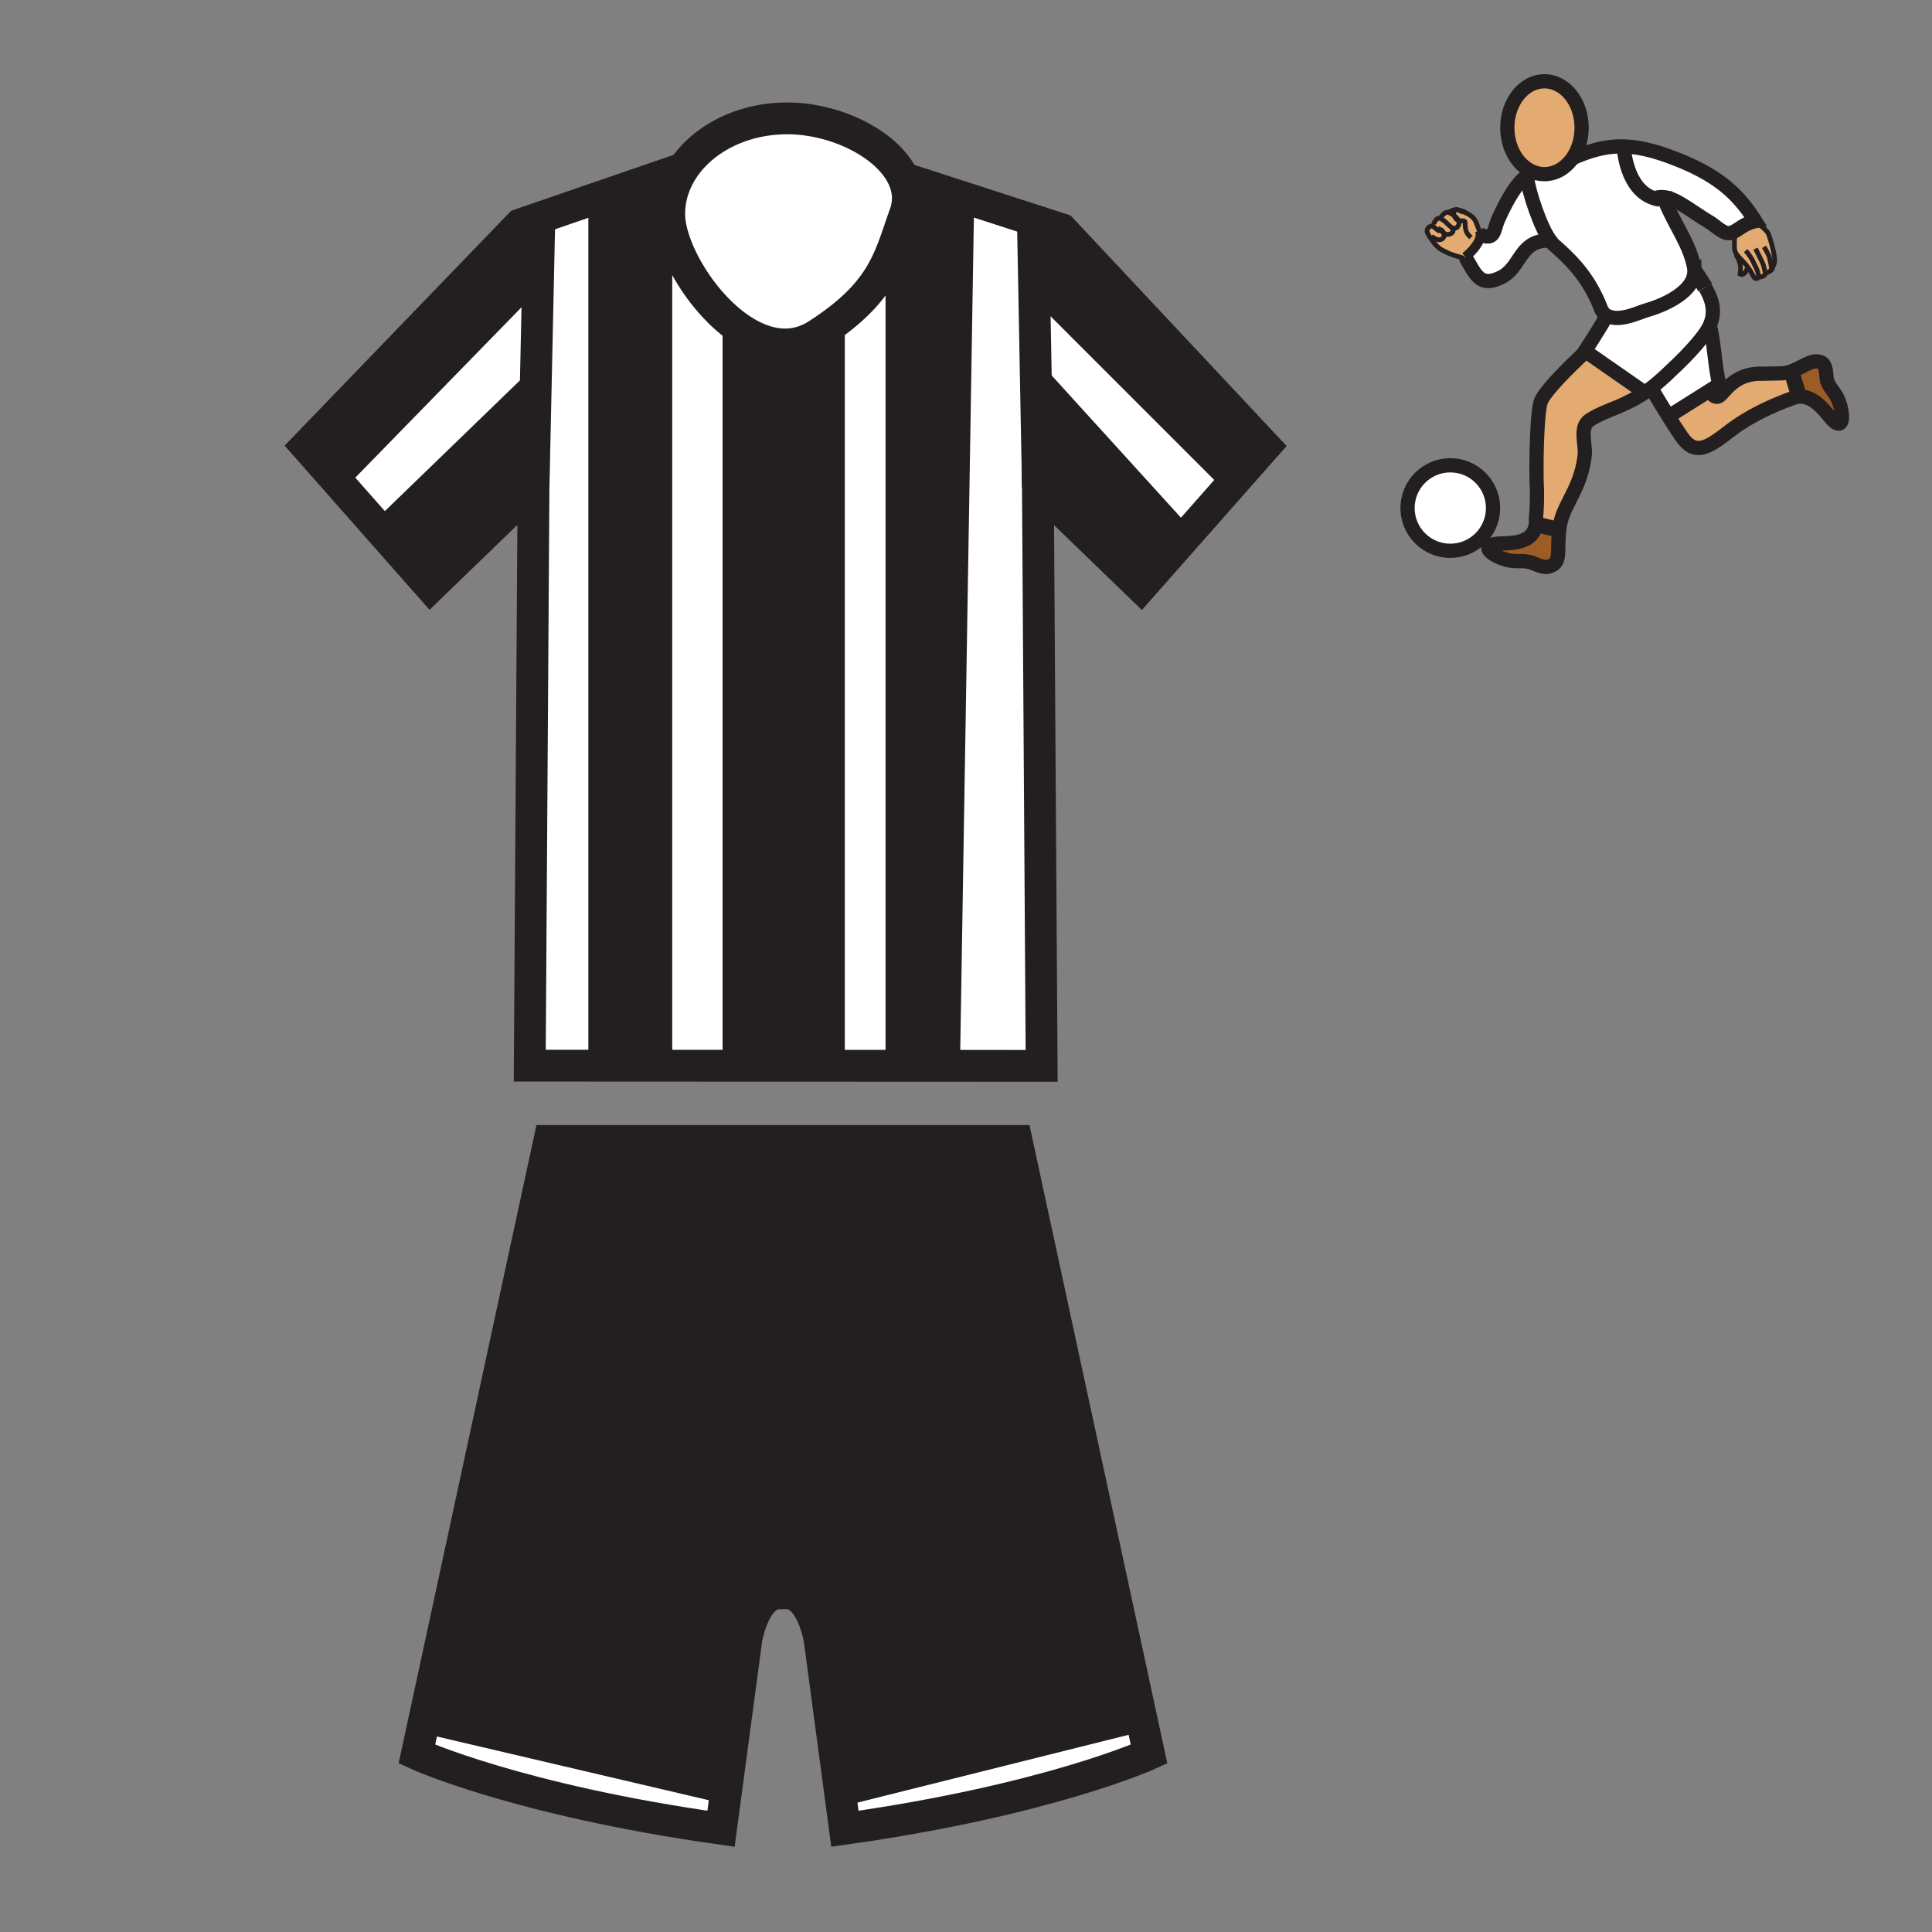 <?xml version="1.0"?><svg xmlns="http://www.w3.org/2000/svg" width="850.394" height="850.394" viewBox="0 0 850.394 850.394" overflow="visible"><rect x="0" y="0" width="850.394" height="850.394" fill="#808080" stroke="none"/><path fill="#231f20" d="M467.333 100.924l89.536 95.529-14.833 16.806-2.964-2.616-83.872-83.872-.527-27.957.58-1.794z"></path><path fill="#fff" d="M542.036 213.259l-19.939 22.598h-.01l-63.194-69.524-2.955.053-.738-39.615 83.872 83.872z"></path><path fill="#231f20" d="M458.893 166.333l63.194 69.524-19.876 22.524-45.365-43.845-.908-48.15z"></path><path d="M502.791 758.288l2.985 13.81s-44.183 20.214-133.878 32.853l-1.835-13.757 2.321-.306 130.407-32.6z" fill="#fff"></path><path d="M457.215 547.237l45.576 211.051-130.408 32.6-2.321.306-9.326-69.672s-3.344-20.213-14.496-20.213h-3.218c-11.151 0-14.496 20.213-14.496 20.213l-9.199 68.796-132.623-31.08-.412-.084 46.125-213.636 2.817.612 217.328 2.109 4.653-1.002z" fill="#231f20"></path><path fill="#fff" d="M455.2 126.771l.738 39.615.908 48.15 1.646 254.621-39.636-.02 6.256-381.875 30.141 9.758-.58 1.794z"></path><path fill="#231f20" d="M447.488 502.2l9.727 45.037-4.652 1.002-217.328-2.109-2.817-.612 9.357-43.318zM425.112 87.262l-6.256 381.875-25.373-.011V108.129c1.667-4.441 3.112-9.031 4.874-13.905 1.983-5.486 1.508-10.877-.781-15.867l27.536 8.905z"></path><path d="M368.164 141.488a137.749 137.749 0 0 1-8.44 5.855c-11.995 7.712-25.024 4.199-36.26-4.251-14.137-10.634-25.436-29.097-28.231-42.822-.433-2.152-.665-4.178-.665-6.045 0-7.311 2.289-14.189 6.33-20.182 8.809-13.061 25.9-21.933 45.554-21.933 21.469 0 44.331 11.352 51.125 26.248 2.289 4.99 2.764 10.381.781 15.867-1.762 4.874-3.208 9.463-4.874 13.905-4.231 11.319-9.812 21.658-25.32 33.358z" fill="#fff"></path><path d="M393.483 468.061v1.065l-25.32-.011V141.488c15.508-11.7 21.089-22.039 25.32-33.359v359.932z" fill="#fff"></path><path d="M368.164 463.841v5.274l-46.42-.011V145.233l1.72-2.142c11.236 8.45 24.265 11.963 36.26 4.251a137.749 137.749 0 0 0 8.44-5.855v322.354z" fill="#231f20"></path><path d="M323.463 143.092l-1.72 2.142V469.105l-29.54-.021v-368.16l3.028-.654c2.797 13.725 14.096 32.188 28.232 42.822zM319.328 790.317l-1.962 14.633c-89.706-12.639-133.868-32.853-133.868-32.853l2.795-12.944.412.084 132.623 31.08z" fill="#fff"></path><path d="M261.683 87.536l39.214-13.494c-4.041 5.993-6.33 12.871-6.33 20.182 0 1.867.232 3.893.665 6.045l-3.028.654v368.16l-29.54-.011V90.374l-.981-2.838z" fill="#231f20"></path><path fill="#fff" d="M262.665 465.95v3.123l-29.488-.01 1.657-254.612 1.002-45.945.96-44.341.549-25.351-.897-2.596 25.235-8.682.982 2.838z"></path><path fill="#231f20" d="M236.448 96.218l.897 2.596-.549 25.351-1.561-.032-84.4 86.51-1.919 1.698-14.116-15.993 94.105-97.534z"></path><path fill="#fff" d="M236.796 124.165l-.96 44.341-2.711-.063-65.41 63.3-.949.833-17.85-20.235 1.919-1.698 84.4-86.51z"></path><path fill="#231f20" d="M235.836 168.506l-1.002 45.945-45.376 43.835-22.692-25.71.949-.833 65.41-63.3z"></path><g fill="none" stroke="#231f20"><path d="M397.577 78.357c2.289 4.99 2.764 10.381.781 15.867-1.762 4.874-3.208 9.463-4.874 13.905-4.23 11.32-9.812 21.659-25.32 33.359a137.749 137.749 0 0 1-8.44 5.855c-11.995 7.712-25.024 4.199-36.26-4.251-14.137-10.634-25.436-29.097-28.231-42.822-.433-2.152-.665-4.178-.665-6.045 0-7.311 2.289-14.189 6.33-20.182 8.809-13.061 25.9-21.933 45.554-21.933 21.469-.001 44.33 11.351 51.125 26.247z" stroke-width="14"></path><path stroke-width="14" d="M522.087 235.857l-19.876 22.524-45.365-43.845 1.646 254.621-39.636-.02-25.373-.011-25.319-.011-46.42-.011-29.54-.02-29.539-.011-29.488-.01 1.657-254.612-45.376 43.835-22.692-25.71-17.85-20.235-14.116-15.993 94.105-97.534 7.543-2.596 25.235-8.682 39.214-13.494h.011M395.593 77.714l1.984.643 27.535 8.905 30.141 9.758 12.08 3.904 89.536 95.529-14.833 16.806-19.939 22.598M232.418 545.518l9.357-43.317h205.713l9.727 45.037 45.576 211.051 2.985 13.81s-44.183 20.214-133.878 32.853l-1.835-13.757-9.326-69.672s-3.344-20.213-14.496-20.213h-3.218c-11.151 0-14.496 20.213-14.496 20.213l-9.199 68.796-1.962 14.633c-89.706-12.639-133.868-32.853-133.868-32.853l2.795-12.944 46.125-213.637z"></path><path stroke-width="14.77" d="M235.235 546.13l217.328 2.109"></path><path stroke-width="7.385" d="M321.744 145.233v318.608M368.164 141.013V463.841M292.204 100.924v367.137M393.483 103.034V468.061M262.665 90.374V465.95M425.133 86.154l-.021 1.108-6.256 381.875-.053 3.143"></path><path stroke-width="14" d="M237.345 98.814l-.549 25.351-.96 44.341-1.002 45.945M454.673 98.814l.527 27.957.738 39.615.908 48.15"></path><path stroke-width="7.385" d="M522.097 235.857l.095.105"></path><path stroke-width="14" d="M522.087 235.857h.01"></path><path stroke-width="7.385" d="M458.893 166.333l63.194 69.524M454.673 126.244l.527.527 83.872 83.872M235.235 124.133l-84.4 86.51M233.125 168.443l-65.41 63.3M186.705 759.237l132.623 31.08 2.416.571M372.383 790.888l130.408-32.6 4.631-1.16"></path></g><path fill="none" d="M0 0h850.394v850.394H0z"></path><g><path d="M791.503 173.382l-2.768-9.323-1.748-.146c5.595-1.443 10.188-6.081 14.263-4.581 3.28 1.208 2.242 6.511 3.068 8.545 1.402 3.466 3.01 4.247 4.552 7.582 2.89 6.243 3.006 15.849-3.311 8.19-3.048-3.698-7.689-9.627-13.988-9.067l-.068-1.2z" fill="#9c5c25"></path><path d="M791.503 173.382l.068 1.199c-.28.027-.563.063-.853.117 0 0-17.052 5.294-29.867 15.366-9.67 7.597-15.021 10.358-20.717 2.07-1.828-2.66-3.845-5.792-5.738-8.822l18.08-11.393c.629 1.125 2.32 3.66 4.232 2.434 2.415-1.554 6.559-10.185 18.813-9.842l8.354-.182c1.071 0 2.106-.155 3.111-.415l1.748.146 2.769 9.322zM777.025 119.738c.045.316.087 1.077-.459 1.497-.698.546-1.811.754-2.393.674l-.134-.036c-.161.677-1.008.972-1.641.528-.6-.417-1.208-2.296-3.183-4.951a25.76 25.76 0 0 0-1.201-1.503c-1.262-1.461-2.693-2.726-3.585-3.979-.406-.573-.698-1.14-.814-1.721-.472-2.377.102-4.256-.254-8.342 2.404-1.241 4.858-3.672 9.285-4.561 1.482 1.327 4.834 3.8 5.735 5.512.185.361 2.813 8.146 2.75 12.097-.01.811-.57 2.201-.99 2.902a1.528 1.528 0 0 1-.758 1.297c-.878.536-1.874 1.206-2.358.586z" fill="#e3ab72" class="aac-skin-fill"></path><path d="M763.362 101.906c-.674.346-1.342.602-2.049.704-2.75.394-6.355-3.308-8.44-4.572-9.114-5.518-14.614-10.305-19.86-11.151a9.676 9.676 0 0 0-4.844.42c-12.497-3.88-13.416-22.241-13.416-22.241l.016-.603c7.205.2 14.963 2.237 24.868 6.281 18.31 7.486 26.264 15.944 33.011 26.601-4.427.889-6.881 3.32-9.286 4.561z" fill="#fff"></path><path d="M765.931 120.609c.575-2.994-.068-5.959-1.799-8.429l.299-.211c.892 1.252 2.323 2.517 3.585 3.979.45.525.85 1.026 1.201 1.503-.307 1.622-1.571 4.014-3.286 3.158z" fill="#e3ab72" class="aac-skin-fill"></path><path d="M752.477 171.917l-18.08 11.393c-4.006-6.406-7.466-12.345-7.466-12.345l-.151-.197c2.499-1.915 5.165-4.25 8.345-7.295l.531-.525c7.432-6.866 14.823-15.017 16.851-19.538 1.796 4.843 2.413 19.297 4.289 25.787l-4.319 2.72z" fill="#fff"></path><path d="M750.564 126.535c3.033 5.247 4.775 10.531 1.941 16.875-2.027 4.521-9.419 12.672-16.851 19.538l-.531.525c-3.18 3.045-5.846 5.381-8.345 7.295a62.009 62.009 0 0 1-2.899 2.085l-.152-.23-25.93-18.035-.135-.092s6.628-10.162 9.336-15.148l.25-.426c.57.31 1.268.561 2.139.76 5.262 1.196 11.572-2.007 16.246-3.4 8.178-2.437 20.4-8.432 20.171-17.197 1.641 2.544 3.346 4.993 4.76 7.45z" fill="#fff"></path><path d="M723.728 172.624l.152.23c-2.938 1.978-5.834 3.507-9.303 5.124-4.73 2.204-10.781 4.128-14.934 6.982-4.664 3.209-1.512 10.654-2.153 15.805-1.899 15.193-9.669 21.235-11.05 31.424-.045.334-.087.659-.122.981l-.478-.051-8.632-2.073-1.226-.158c.113-.844.138-1.78.065-2.813 0 0 .725-6.075.376-14.361-.346-8.288 0-31.248 1.727-36.774 1.725-5.523 18.99-21.409 18.99-21.409l.656-.942 25.932 18.035zM696.154 56.219c0 4.954-1.411 9.493-3.755 13.031h-.003c-2.994 4.516-7.52 7.394-12.58 7.394a13.2 13.2 0 0 1-3.505-.471c-7.346-2.004-12.84-10.176-12.84-19.953 0-11.28 7.313-20.427 16.345-20.427 9.025-.001 16.338 9.146 16.338 20.426z" fill="#e3ab72" class="aac-skin-fill"></path><path d="M685.841 233.119l.478.051c-1.164 9.971 1.184 14.656-4.739 16.246-2.512.674-6.082-1.491-8.214-2.001-3.636-.871-5.208-.018-8.816-.704-6.756-1.271-14.647-6.765-4.733-7.451 4.554-.316 15.011.471 16.168-8.372l1.226.158 8.63 2.073z" fill="#9c5c25"></path><path d="M728.169 87.306a9.663 9.663 0 0 1 4.844-.42l-.212 1.554c5.159 11.984 10.948 19.208 12.834 29.08.104.531.158 1.053.17 1.566.229 8.766-11.993 14.76-20.171 17.197-4.674 1.393-10.984 4.596-16.246 3.4-.871-.2-1.568-.45-2.139-.76-2.239-1.217-2.553-3.314-4.005-6.508-5.398-11.874-12.041-18.405-21.517-26.586.138-.003.277-.003.421-.003l.107-.083c-4.048-5.452-9.216-20.469-10.263-28.167 1.39-.931 2.83-1.429 4.285-1.283l.033-.119a13.2 13.2 0 0 0 3.505.471c5.061 0 9.586-2.878 12.58-7.394h.003l.257.173c7.933-3.451 14.733-5.169 22.112-4.96l-.016.603c.002-.002.921 18.359 13.418 22.239zM638.365 204.803c10.388 0 18.816 8.426 18.816 18.82s-8.429 18.82-18.816 18.82c-10.395 0-18.82-8.426-18.82-18.82s8.426-18.82 18.82-18.82z" fill="#fff"></path><path d="M681.728 105.828c-13.111.122-12.136 11.966-21.137 16.314-9.043 4.363-10.979-1.083-15.313-8.497l-.319-.543c2.446-1.954 6.425-5.986 6.672-9.55l.486.006c6.267 2.105 5.104-2.351 7.671-7.749 1.966-4.134 6.705-14.561 12.205-18.235 1.047 7.698 6.215 22.715 10.263 28.167l-.107.083c-.144.001-.284.001-.421.004z" fill="#fff"></path><path d="M634.354 96.271l-.003-.003c-.43-.68.641-1.599 1.479-2.362.918-.817 1.902-.358 2.114-.245l.006-.015c.478.212 1.346.674 2.175 1.313.244.712.644 1.306 1.217 1.736.188.14.388.241.59.313.308.635.388 1.327.084 2.037-.889 2.07-2.613 1.419-3.132 1.053-.003-.006-.009-.012-.015-.012a2.666 2.666 0 0 0-.388-.334c-1.247-.895-2.237-2.41-3.633-3.087-.244-.119-.402-.25-.494-.394z" fill="#e3ab72" class="aac-skin-fill"></path><path d="M632.627 96.313c.599-.433 1.359-.203 1.724-.045l.003.003c.093.143.25.274.495.394 1.396.677 2.386 2.192 3.633 3.087.134.096.266.206.388.334.006 0 .012.006.015.012.8.814 1.214 2.129-.402 2.794-1.354.552-2.175.328-3.03-.319v-.003c-.286-.215-.576-.48-.889-.779l-.684.075c-2.669-1.476-2.532-2.299-3.803-2.314h-.021l1.053-.838c.101-.665.688-1.813 1.518-2.401z" fill="#e3ab72" class="aac-skin-fill"></path><path d="M644.365 113.698c-5.013-1.599-5.004-1.229-9.615-3.656-1.921-1.017-3.395-2.881-4.629-4.596a26.905 26.905 0 0 1-.912-1.354l.867-.173c.684.698 3.021 2.308 4.533 1.351.955-.594 1.307-1.611.842-2.696.855.647 1.676.871 3.03.319 1.616-.665 1.202-1.98.402-2.794.519.367 2.243 1.017 3.132-1.053.304-.71.224-1.402-.084-2.037-.369-.781-1.073-1.482-1.807-2.049-.203-.591-.302-1.259-.302-1.983 0-.674 1.244-.695 2.563-.418a21.187 21.187 0 0 1 2.789 1.103c1.912.931 2.875 1.813 3.096 2.034 1.722 1.679 1.799 3.725 3.016 5.998l.074-.03c.239.603.316 1.238.271 1.888-.247 3.564-4.226 7.597-6.672 9.55l.319.543-.913.053z" fill="#e3ab72" class="aac-skin-fill"></path><path d="M629.209 104.092c-.424-.665-.826-1.378-1-1.906-.343-1.026.633-2.634 1.847-2.634h.021c1.271.015 1.134.838 3.803 2.314l.684-.075c.313.298.603.564.889.779v.003c.465 1.085.113 2.103-.842 2.696-1.512.957-3.85-.653-4.533-1.351l-.869.174z" fill="#e3ab72" class="aac-skin-fill"></path><g fill="none" stroke="#231f20"><path d="M676.312 76.172c-7.346-2.004-12.84-10.176-12.84-19.953 0-11.28 7.313-20.427 16.345-20.427 9.024 0 16.338 9.147 16.338 20.427 0 4.954-1.411 9.493-3.755 13.031h-.003c-2.994 4.516-7.52 7.394-12.58 7.394a13.19 13.19 0 0 1-3.505-.472zM676.278 76.292c-1.455-.146-2.896.352-4.285 1.283-5.5 3.674-10.239 14.101-12.205 18.235-2.567 5.398-1.404 9.854-7.671 7.749M644.959 113.102l.319.543c4.334 7.415 6.27 12.86 15.313 8.497 9.001-4.349 8.025-16.192 21.137-16.314.138-.003.277-.003.421-.003" stroke-width="6.263"></path><path d="M680.242 104.551c.504.429.999.856 1.485 1.276 9.476 8.181 16.118 14.713 21.517 26.586 1.452 3.194 1.766 5.291 4.005 6.508.57.31 1.268.561 2.139.76 5.262 1.196 11.572-2.007 16.246-3.4 8.178-2.437 20.4-8.432 20.171-17.197a9.153 9.153 0 0 0-.17-1.566c-1.886-9.872-7.675-17.096-12.834-29.08" stroke-width="6.263"></path><path d="M692.656 69.423c7.933-3.451 14.733-5.169 22.112-4.96 7.205.2 14.963 2.237 24.868 6.281 18.31 7.486 26.264 15.944 33.011 26.601-4.427.889-6.881 3.32-9.285 4.561-.674.346-1.342.602-2.049.704-2.75.394-6.355-3.308-8.44-4.572-9.114-5.518-14.614-10.305-19.86-11.151a9.676 9.676 0 0 0-4.844.42c-.438.149-.88.331-1.33.549" stroke-width="6.263"></path><path d="M750.564 126.535c-1.414-2.458-3.119-4.906-4.76-7.45l-.006-.009" stroke-width="6.906"></path><path d="M697.142 155.531s-17.266 15.885-18.99 21.409c-1.727 5.527-2.072 28.486-1.727 36.774.349 8.286-.376 14.361-.376 14.361a13.944 13.944 0 0 1-.065 2.813c-1.157 8.843-11.614 8.056-16.168 8.372-9.914.686-2.022 6.18 4.733 7.451 3.608.686 5.181-.167 8.816.704 2.132.51 5.702 2.675 8.214 2.001 5.923-1.59 3.575-6.275 4.739-16.246.035-.322.077-.647.122-.981 1.381-10.188 9.15-16.231 11.05-31.424.642-5.151-2.511-12.595 2.153-15.805 4.152-2.854 10.203-4.778 14.934-6.982 3.469-1.617 6.365-3.146 9.303-5.124a61.283 61.283 0 0 0 2.899-2.085c2.499-1.915 5.165-4.25 8.345-7.295l.531-.525c7.432-6.866 14.823-15.017 16.851-19.538 2.834-6.344 1.092-11.629-1.941-16.875" stroke-width="6.263"></path><path d="M752.506 143.411c1.796 4.843 2.413 19.297 4.289 25.787l-4.318 2.72-18.08 11.393-.305.191M671.937 77.15c.018.137.035.281.057.424 1.047 7.698 6.215 22.715 10.263 28.167.588.79 1.151 1.381 1.673 1.718" stroke-width="6.263"></path><path d="M638.869 100.086c-.016-.009-.03-.021-.045-.033M642.386 92.558c-.245-.08-.502-.158-.764-.232-1.381-.391-4.385 1.011-3.675 1.318l.003.003c.478.212 1.346.674 2.175 1.313.733.566 1.438 1.268 1.807 2.049.308.635.388 1.327.084 2.037-.889 2.07-2.613 1.419-3.132 1.053M651.285 101.694c-1.217-2.273-1.294-4.319-3.016-5.998-.221-.221-1.184-1.104-3.096-2.034a21.047 21.047 0 0 0-2.768-1.097M635.451 102.571c-.286-.215-.576-.48-.889-.779-.469-.441-.987-.96-1.632-1.509" stroke-width="2.088"></path><path d="M634.354 96.271c.093.143.25.274.495.394 1.396.677 2.386 2.192 3.633 3.087.134.096.266.206.388.334.006 0 .012.006.015.012.8.814 1.214 2.129-.402 2.794-1.354.552-2.175.328-3.03-.319M637.986 93.686l-.042-.024c-.212-.113-1.196-.572-2.114.245-.839.764-1.909 1.682-1.479 2.362" stroke-width="2.088"></path><path d="M634.565 96.373s-.081-.048-.212-.102l-.003-.003c-.364-.158-1.125-.388-1.724.045-.83.587-1.417 1.736-1.519 2.401M644.365 113.698c-5.013-1.599-5.004-1.229-9.615-3.656-1.921-1.017-3.395-2.881-4.629-4.596a26.905 26.905 0 0 1-.912-1.354c-.424-.665-.826-1.378-1-1.906-.343-1.026.633-2.634 1.847-2.634h.021c1.271.015 1.134.838 3.803 2.314" stroke-width="2.088"></path><path d="M634.085 100.906c.683.543 1.13 1.113 1.366 1.665v.003c.465 1.085.113 2.103-.842 2.696-1.512.957-3.85-.653-4.533-1.351" stroke-width="2.088"></path><path d="M780.143 117.859c-.229.385-.418.561-.447.322-.099-.754.101-.934-.901-4.945-.301-1.214-2.32-4.608-2.32-4.608" stroke-width="2.088" stroke-miterlimit="10"></path><path d="M772.647 97.345c1.482 1.327 4.834 3.8 5.735 5.512.185.361 2.813 8.146 2.75 12.097-.01.811-.57 2.201-.99 2.902M777.025 119.735a1.268 1.268 0 0 1-.203-.453c-.369-1.5-.391-2.428-1.822-5.261-.903-1.777-2.275-4.587-2.275-4.587" stroke-width="2.088" stroke-miterlimit="10"></path><path d="M780.104 117.4a1.655 1.655 0 0 0 .039.459 1.528 1.528 0 0 1-.758 1.294c-.88.534-1.876 1.205-2.359.585M776.999 119.595s.012.054.026.14v.003c.045.316.087 1.077-.459 1.497-.698.546-1.811.754-2.393.674M763.291 101.139c.026.265.054.519.071.767.355 4.086-.218 5.965.254 8.342.116.582.408 1.148.814 1.721.892 1.252 2.323 2.517 3.585 3.979.45.525.85 1.026 1.201 1.503 1.975 2.654 2.583 4.533 3.183 4.951.633.444 1.479.149 1.641-.528a1.145 1.145 0 0 0-.015-.54c-.293-1.205.041-1.405-1.766-4.9-.579-1.106-.981-2.685-3.859-6.114" stroke-width="2.088" stroke-miterlimit="10"></path><path d="M644.959 113.102c2.446-1.954 6.425-5.986 6.672-9.55a4.268 4.268 0 0 0-.441-2.27" stroke-width="4.176" stroke-miterlimit="10"></path><path d="M763.968 111.948c.057.078.11.155.164.232 1.73 2.47 2.374 5.435 1.799 8.429 1.715.856 2.979-1.536 3.286-3.158.016-.075.027-.146.036-.218M645.174 93.662c-.53-.435-1.673-.868-2.768-1.097a.056.056 0 0 0-.021-.006c-1.318-.277-2.563-.256-2.563.418 0 .725.099 1.393.302 1.983.244.712.644 1.306 1.217 1.736.188.14.388.241.59.313 1.357.474 2.959-.286 2.959.993 0 4.438 1.262 5.213 2.595 6.55" stroke-width="2.088"></path><path d="M752.217 171.417s.093.2.26.501c.629 1.125 2.32 3.66 4.232 2.434 2.415-1.554 6.559-10.185 18.813-9.842l8.354-.182c1.071 0 2.106-.155 3.111-.415 5.595-1.443 10.188-6.081 14.263-4.581 3.28 1.208 2.242 6.511 3.068 8.545 1.402 3.466 3.01 4.247 4.552 7.582 2.89 6.243 3.006 15.849-3.311 8.19-3.048-3.698-7.689-9.627-13.988-9.067-.28.027-.563.063-.853.117 0 0-17.052 5.294-29.867 15.366-9.67 7.597-15.021 10.358-20.717 2.07-1.828-2.66-3.845-5.792-5.738-8.822-4.006-6.406-7.466-12.345-7.466-12.345M723.728 172.624l-25.93-18.035-.135-.092s6.628-10.162 9.336-15.148M714.753 65.065s.919 18.36 13.416 22.241c.778.242 1.599.426 2.47.549" stroke-width="6.263"></path><path stroke-width="6.906" d="M677.209 231.046l8.632 2.073M788.735 164.059l2.768 9.323"></path><path d="M657.182 223.623c0 10.394-8.429 18.82-18.816 18.82-10.395 0-18.82-8.426-18.82-18.82s8.426-18.82 18.82-18.82c10.387 0 18.816 8.426 18.816 18.82z" stroke-width="6.263"></path></g></g></svg>
